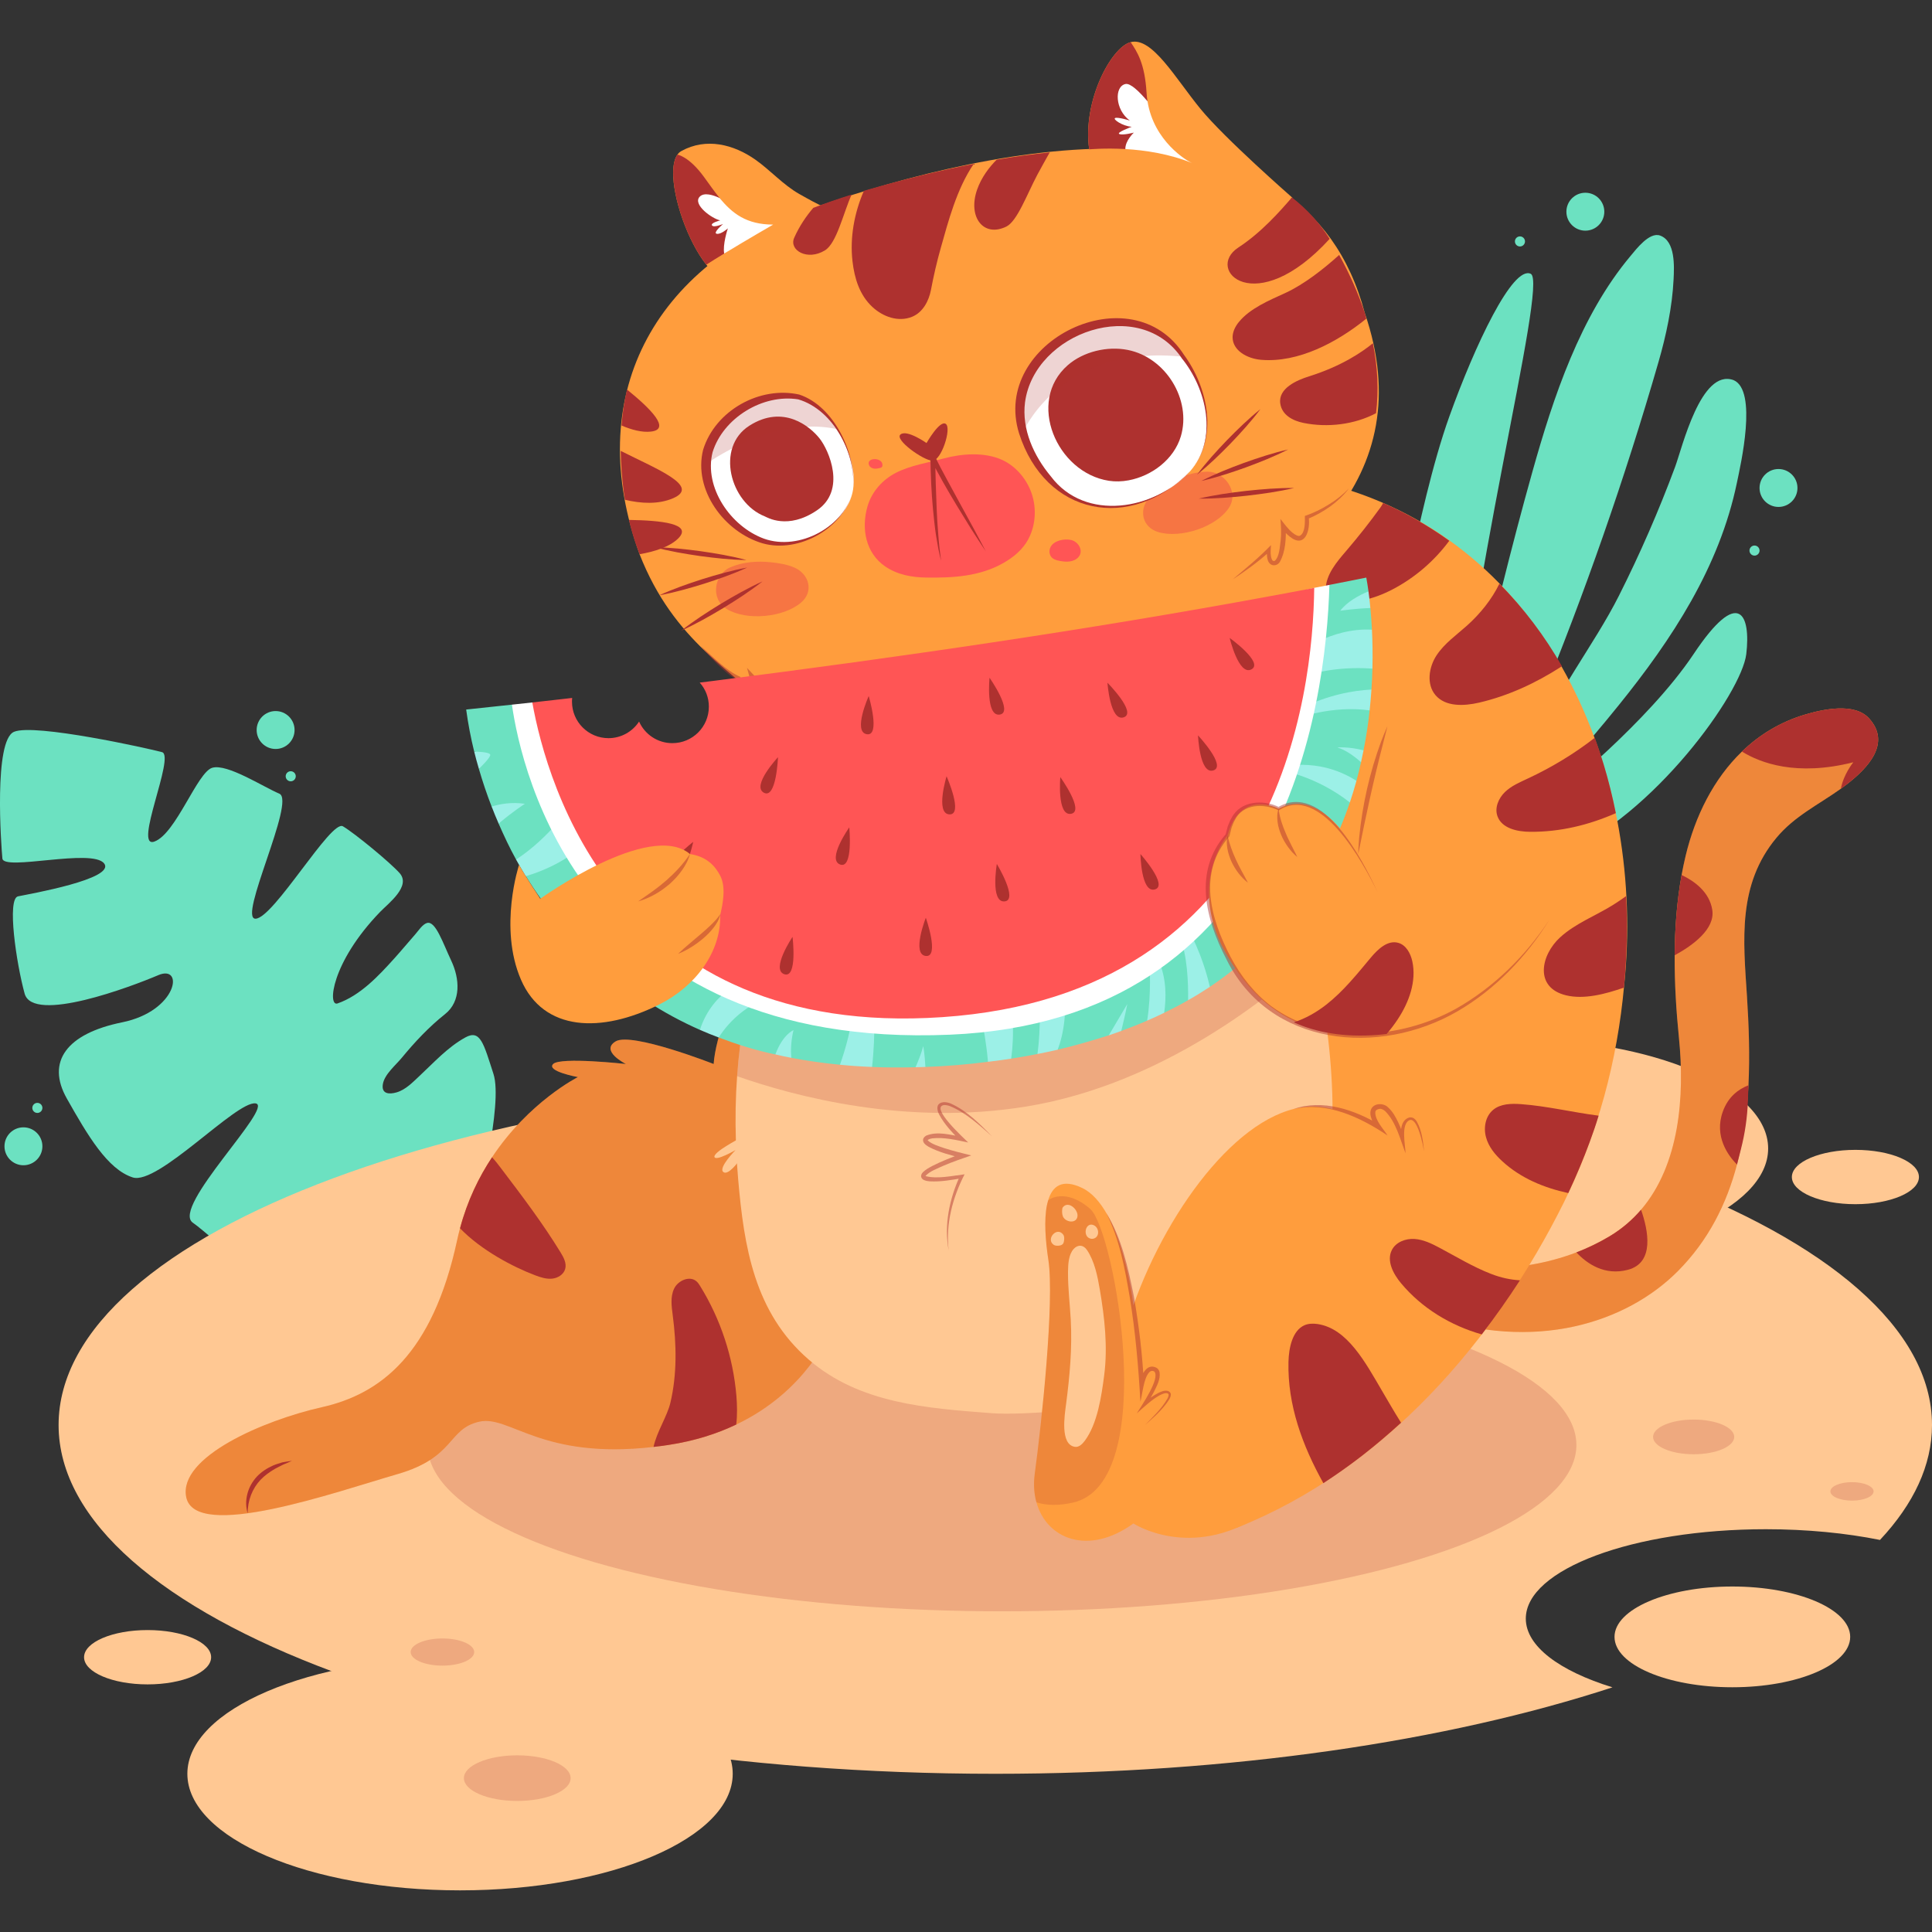 <?xml version="1.0" encoding="UTF-8"?>
<!-- Generator: Adobe Illustrator 25.2.3, SVG Export Plug-In . SVG Version: 6.00 Build 0)  -->
<svg xmlns="http://www.w3.org/2000/svg" xmlns:xlink="http://www.w3.org/1999/xlink" version="1.1" id="Capa_1" x="0px" y="0px" viewBox="0 0 512 512" style="enable-background:new 0 0 512 512;" xml:space="preserve" width="512" height="512">
<rect x="0" y="0" width="512" height="512" fill="#333333" stroke="none"/>
<g>
	<path style="fill:#6CE1C1;" d="M126.361,319.773c0,0,7.028-27.117,4.415-35.16c-2.613-8.043-3.454-11.884-7.448-9.683   c-4.686,2.582-8.281,6.592-12.15,10.198c-1.82,1.697-3.67,3.667-6.103,4.371c-1.934,0.559-4.031,0.431-3.618-2.16   c0.419-2.626,3.409-5.05,5.017-7.007c3.402-4.141,7.231-8.218,11.438-11.556c4.368-3.443,3.902-9.454,1.676-14.174   c-2.226-4.72-4.165-10.633-6.419-10.005c-1.185,0.331-2.294,2.068-3.052,2.928c-1.873,2.125-3.674,4.311-5.572,6.415   c-4.197,4.651-9.025,9.865-15.098,11.984c-2.652,0.925-1.747-10.781,11.315-24.29c2.162-2.236,8.222-6.769,5.145-10.249   c-2.424-2.741-11.889-10.559-15.035-12.409c-3.146-1.85-18.316,24.323-23.137,24.488c-4.821,0.165,10.702-31.258,6.302-33.126   c-4.4-1.868-13.797-8.005-17.773-6.875c-3.976,1.13-9.614,17.483-15.347,19.559c-5.733,2.077,5.58-22.725,2.021-23.697   c-3.559-0.972-33.792-7.678-39.221-5.39c-5.429,2.289-3.407,30.169-3.087,33.573c0.319,3.404,23.842-2.785,26.965,1.317   c3.123,4.102-19.828,8.095-22.814,8.716c-2.986,0.621-0.462,17.724,1.745,25.767c2.207,8.043,28.462-1.911,35.401-4.875   c6.939-2.963,5.16,9.506-9.561,12.494c-14.721,2.988-20.171,10.437-14.655,20.193c5.515,9.755,10.766,18.742,17.454,20.907   c6.687,2.165,27.491-20.351,32.569-19.616c5.078,0.734-22.477,27.579-16.633,31.616c5.844,4.037,25.992,24.772,37.354,18.995   C99.819,337.246,126.361,319.773,126.361,319.773z"/>
	<path style="fill:#6CE1C1;" d="M370.584,161.695c-1.457,16.553,4.647-26.637,13.493-51.286   c6.813-18.982,16.784-40.102,21.584-37.851c4.799,2.25-17.996,87.041-20.412,140.678   C382.833,266.873,370.584,161.695,370.584,161.695z"/>
	<path style="fill:#6CE1C1;" d="M390.61,186.537c4.809-20.631,9.805-41.26,15.531-61.657c5.494-19.572,12.626-41.153,25.987-57.07   c1.456-1.735,4.978-6.41,7.816-5.384c4.095,1.48,3.738,8.205,3.574,11.589c-0.357,7.368-1.964,14.868-4.004,21.935   c-8.934,30.948-19.586,61.4-31.805,91.203c-2.661,6.49-5.392,13.014-8.755,19.179c-1.008,1.848-3.627,7.847-6.425,7.664   C384.411,213.464,390.61,186.537,390.61,186.537z"/>
	<path style="fill:#6CE1C1;" d="M406.903,197.771c5.085-13.979,15.401-26.544,22.118-39.877   c5.591-11.098,10.567-22.506,14.895-34.155c1.911-5.144,6.84-26.152,15.492-23.006c6.438,2.74,1.864,22.503,0.889,27.204   c-4.641,22.37-17.199,41.469-31.335,58.972c-8.905,11.026-18.545,22.12-29.469,31.234   C399.492,218.144,406.899,197.781,406.903,197.771z"/>
	<path style="fill:#6CE1C1;" d="M412.393,210.771c0,0,24.364-19.348,36.431-37.439c12.067-18.091,15.182-10.328,13.959,0   c-1.223,10.328-24.603,42.836-48.855,52.995C389.677,236.485,412.393,210.771,412.393,210.771z"/>
	<ellipse style="fill:#FFC893;" cx="400.481" cy="304.358" rx="68.097" ry="29.11"/>
	<path style="fill:#FFC893;" d="M512,377.642c0,10.667-4.855,20.923-13.787,30.458c-8.99-1.81-19.29-2.84-30.237-2.84   c-35.136,0-63.622,10.609-63.622,23.689c0,7.328,8.931,13.875,22.968,18.216c-43.685,14.272-100.921,22.909-163.558,22.909   c-137.103,0-248.235-41.375-248.235-92.432s111.133-92.432,248.235-92.432C400.853,285.21,512,326.585,512,377.642z"/>
	<ellipse style="opacity:0.2;fill:#AE312F;" cx="265.542" cy="382.946" rx="152.22" ry="44.067"/>
	<g>
		<g>
			<path style="fill:#FF9D3D;" d="M222.125,271.168l-2.331,82.092c0,0-5.97,15.333-24.683,24.256     c-5.025,2.408-10.982,4.351-17.975,5.413c-1.347,0.207-2.668,0.375-3.937,0.518c-29.824,3.445-38.126-8.534-46.219-6.682     c-8.444,1.93-6.242,9.428-21.614,13.883c-16.279,4.701-53.679,17.936-56.023,6.074c-2.098-10.606,20.565-20.345,35.976-23.803     c15.411-3.471,29.294-13.882,35.846-44.329c0.22-1.049,0.479-2.072,0.751-3.082c1.955-7.356,5.025-13.611,8.482-18.817     c9.803-14.776,22.753-21.251,22.753-21.251s-8.482-1.554-6.553-3.471c1.916-1.929,19.27,0,19.27,0s-6.941-3.47-2.707-5.996     c4.248-2.525,25.965,5.996,25.965,5.996c0.531-7.705,5.594-18.985,5.594-18.985L222.125,271.168z"/>
			<path style="opacity:0.2;fill:#AE312F;" d="M222.125,271.168l-2.331,82.092c0,0-5.97,15.333-24.683,24.256     c-5.025,2.408-10.982,4.351-17.975,5.413c-1.347,0.207-2.668,0.375-3.937,0.518c-29.824,3.445-38.126-8.534-46.219-6.682     c-8.444,1.93-6.242,9.428-21.614,13.883c-16.279,4.701-53.679,17.936-56.023,6.074c-2.098-10.606,20.565-20.345,35.976-23.803     c15.411-3.471,29.294-13.882,35.846-44.329c0.22-1.049,0.479-2.072,0.751-3.082c1.955-7.356,5.025-13.611,8.482-18.817     c9.803-14.776,22.753-21.251,22.753-21.251s-8.482-1.554-6.553-3.471c1.916-1.929,19.27,0,19.27,0s-6.941-3.47-2.707-5.996     c4.248-2.525,25.965,5.996,25.965,5.996c0.531-7.705,5.594-18.985,5.594-18.985L222.125,271.168z"/>
		</g>
		<path style="fill:#AE312F;" d="M65.631,401.027c-0.506-1.627-0.524-3.431-0.075-5.129c0.424-1.711,1.338-3.297,2.532-4.605    c1.236-1.278,2.732-2.245,4.317-2.938c0.792-0.345,1.633-0.563,2.443-0.824c0.851-0.133,1.684-0.307,2.526-0.396    c-0.773,0.375-1.556,0.666-2.319,0.996c-0.735,0.395-1.491,0.728-2.201,1.129c-1.404,0.834-2.729,1.761-3.823,2.92    C66.857,394.494,65.639,397.635,65.631,401.027z"/>
		<path style="fill:#AE312F;" d="M149.772,336.307c-0.415,1.476-1.969,2.409-3.484,2.551c-1.528,0.142-3.03-0.35-4.468-0.893    c-5.75-2.163-14.31-6.631-19.905-12.458c1.955-7.356,5.025-13.611,8.482-18.817c0.881,0.932,1.657,1.955,2.422,2.966    c5.491,7.239,10.995,14.491,15.734,22.236C149.383,333.238,150.212,334.792,149.772,336.307z"/>
		<path style="fill:#AE312F;" d="M195.111,377.515c-5.025,2.408-10.982,4.351-17.975,5.413c-1.347,0.207-2.668,0.375-3.937,0.518    c0.79-3.885,3.613-8.094,4.468-11.72c1.774-7.55,1.619-15.449,0.622-23.09c-0.311-2.396-0.686-4.96,0.363-7.148    c1.049-2.176,4.17-3.51,5.957-1.891c0.388,0.35,0.673,0.79,0.945,1.231c5.413,8.754,8.729,18.804,9.596,29.06    C195.357,372.4,195.409,374.99,195.111,377.515z"/>
	</g>
	<path style="fill:#FF9D3D;" d="M361.682,82.949c30.124,87.53-131.608,107.955-154.514,107.433   c-12.903-12.628-28.547-20.235-37.674-43.504c-14.978-41.407,2.948-76.558,46.032-91.792   C264.407,38.018,345.424,21.359,361.682,82.949z"/>
	<path style="fill:#FF9D3D;" d="M219.164,54.97c-0.353,0.403-6.071,6.925-12.563,12.26c-2.227,1.81-4.535,3.49-6.76,4.733   c-3.602,2.024-6.973,2.915-9.321,1.395c-1.017-0.663-2.032-1.627-3.022-2.835c-0.109-0.121-0.222-0.255-0.317-0.381   c-4.878-6.144-8.906-17.6-8.781-24.589c0.03-1.948,0.387-3.534,1.122-4.57c0.285-0.412,0.626-0.716,1.04-0.951   c6.605-3.656,13.923-1.742,19.648,2.303c3.937,2.777,7.339,6.649,11.557,9.047c0.322,0.174,3.067,1.764,5.133,2.781l0.487,0.229   C218.288,54.825,218.993,55.075,219.164,54.97z"/>
	<path style="fill:#FF9D3D;" d="M342.603,52.493c-0.731,0.075-48.771,4.576-53.071-8.947c-0.409-1.295-0.703-2.628-0.886-3.968   c-1.824-12.802,5.835-27.039,10.971-28.401l0.014-0.005c5.668-1.496,11.892,9.61,18.479,17.648   C324.595,36.75,342.072,52.012,342.603,52.493z"/>
	<g>
		<g>
			<path style="fill:#FF9D3D;" d="M489.454,207.823c-0.531,0.415-1.062,0.803-1.606,1.191c-5.866,4.209-12.277,7.239-17.068,13.002     c-10.347,12.432-8.793,27.053-7.809,42.088c0.492,7.718,0.777,15.657,0.388,23.505c-0.35,7.161-1.256,14.232-3.043,21.018     c-2.732,10.399-7.563,20.099-15.696,28.27c-13.468,13.52-37.763,21.705-66.616,11.59l8.094-12.782c0,0,15.32,2.447,31.664-3.807     c2.927-1.127,5.905-2.538,8.819-4.286c3.263-1.956,6.009-4.339,8.314-7.02c10.244-11.979,11.591-30.161,10.049-45.468     c-0.725-7.175-1.191-14.569-1.14-21.964c0.039-7.162,0.583-14.323,1.839-21.278c0.311-1.722,0.673-3.432,1.075-5.115     c2.512-10.49,7.42-20.384,14.919-27.597c4.571-4.416,10.114-7.822,16.641-9.777c4.74-1.412,13.145-3.289,17.03,0.971     C501.317,196.984,494.893,203.614,489.454,207.823z"/>
			<path style="opacity:0.2;fill:#AE312F;" d="M489.454,207.823c-0.531,0.415-1.062,0.803-1.606,1.191     c-5.866,4.209-12.277,7.239-17.068,13.002c-10.347,12.432-8.793,27.053-7.809,42.088c0.492,7.718,0.777,15.657,0.388,23.505     c-0.35,7.161-1.256,14.232-3.043,21.018c-2.732,10.399-7.563,20.099-15.696,28.27c-13.468,13.52-37.763,21.705-66.616,11.59     l8.094-12.782c0,0,15.32,2.447,31.664-3.807c2.927-1.127,5.905-2.538,8.819-4.286c3.263-1.956,6.009-4.339,8.314-7.02     c10.244-11.979,11.591-30.161,10.049-45.468c-0.725-7.175-1.191-14.569-1.14-21.964c0.039-7.162,0.583-14.323,1.839-21.278     c0.311-1.722,0.673-3.432,1.075-5.115c2.512-10.49,7.42-20.384,14.919-27.597c4.571-4.416,10.114-7.822,16.641-9.777     c4.74-1.412,13.145-3.289,17.03,0.971C501.317,196.984,494.893,203.614,489.454,207.823z"/>
		</g>
		<path style="fill:#AE312F;" d="M489.454,207.823c-0.531,0.415-1.062,0.803-1.606,1.191c0.725-3.885,3.303-7.006,3.303-7.006    c-15.113,3.82-24.696,0.155-29.514-2.836c4.571-4.416,10.114-7.822,16.641-9.777c4.74-1.412,13.145-3.289,17.03,0.971    C501.317,196.984,494.893,203.614,489.454,207.823z"/>
		<path style="fill:#AE312F;" d="M443.805,253.162c0.039-7.162,0.583-14.323,1.839-21.278c3.341,1.593,7.408,4.481,8.133,9.285    C454.54,246.208,448.635,250.52,443.805,253.162z"/>
		<path style="fill:#AE312F;" d="M460.316,308.628c-2.331-2.37-6.125-7.485-3.743-14.064c1.411-3.924,4.144-5.931,6.786-6.954    l-0.153,4.26c-0.153,4.249-0.763,8.469-1.82,12.588L460.316,308.628z"/>
		<path style="fill:#AE312F;" d="M431.398,336.51c-6.164,1.619-10.8-1.593-13.637-4.61c2.927-1.127,5.905-2.538,8.819-4.286    c3.263-1.956,6.009-4.339,8.314-7.02C436.811,326.072,438.534,334.645,431.398,336.51z"/>
	</g>
	<path style="fill:#AE312F;" d="M298.222,39.499c-5.456-0.309-9.368,0.072-9.576,0.079c-1.824-12.802,5.835-27.039,10.971-28.401   l0.014-0.005c1.718,2.537,3.752,5.581,4.22,13.439c0.041,0.774,0.134,1.514,0.25,2.231   C303.875,32.755,303.418,39.801,298.222,39.499z"/>
	<path style="fill:#FF9D3D;" d="M430.414,261.139c-1.806,20.016-6.958,39.176-15.877,57.318   c-18.176,36.694-47.753,70.878-86.65,86.366c-8.547,3.717-14.401-111.58-14.401-111.58l-18.078-80.395   c0,0,18.092-68.598,25.447-71.343c7.343-2.746,34.875-12.186,34.875-12.186C411.803,146.251,436.11,206.466,430.414,261.139z"/>
	<g>
		<path style="fill:#FFC893;" d="M348.232,327.393c-14.945,42.684-48.771,44.536-48.784,44.549    c-8.534,1.178-27.986,3.237-36.727,2.564c-17.017-1.308-34.901-2.512-48.395-14.193c-14.413-12.471-17.159-29.889-18.713-47.89    c-0.117-1.36-0.22-2.732-0.311-4.092c-0.13-2.033-0.22-4.067-0.285-6.1v-0.013c-0.181-5.672-0.091-11.357,0.324-17.016    c0.375-5.452,1.062-10.878,2.059-16.253c0.621-3.328,1.36-6.656,2.383-9.894c0.634-2.007,1.373-3.976,2.24-5.892    c12.109-26.652,72.12-57.875,107.928-56.14c35.795,1.722,29.242,24.23,29.242,24.23s0.958,2.538,2.383,6.942    c1.826,5.711,4.442,14.595,6.721,25.136C353.023,275.229,356.313,304.342,348.232,327.393z"/>
		<path style="fill:#FFC893;" d="M195.757,301.829c0,0-6.68,3.469-6.423,4.753c0.257,1.285,5.591-1.799,5.591-1.799    s-4.564,4.624-3.279,5.781c1.284,1.156,4.111-2.826,4.111-2.826V301.829z"/>
	</g>
	<path style="fill:#AE312F;" d="M191.916,67.198c-1.785,1.078-3.455,2.116-4.735,2.944c-4.878-6.144-8.906-17.6-8.781-24.589   c0.03-1.948,0.387-3.534,1.122-4.57c0,0,2.998,0.386,6.998,5.851c1.456,1.995,2.79,3.922,4.197,5.65   C193.486,57.059,197.723,63.655,191.916,67.198z"/>
	<path style="opacity:0.48;fill:#EB4949;" d="M304.449,132.001c-2.652,3.074-1.85,7.736,2.57,9.023   c5.918,1.723,15.275-1.355,18.64-6.423c2.841-4.278-1.199-9.628-5.627-9.603c-3.742,0.021-7.349,1.305-10.493,3.136   C308.078,128.985,305.936,130.278,304.449,132.001z"/>
	<path style="opacity:0.48;fill:#EB4949;" d="M210.643,150.467c3.762,1.719,5.092,6.27,1.652,9.217   c-4.605,3.946-14.449,4.925-19.736,1.686c-4.464-2.734-3.161-9.214,0.864-10.975c3.403-1.489,7.241-1.777,10.899-1.384   C206.022,149.194,208.535,149.504,210.643,150.467z"/>
	<path style="fill:#AE312F;" d="M258.059,43.424c-4.531,6.592-6.818,15.479-8.727,22.222c-1.054,3.697-1.908,7.451-2.627,11.224   c-0.547,2.832-2.1,5.91-5.012,7.086c-3.657,1.476-7.712-0.032-10.467-2.58c-3.454-3.176-4.79-7.67-5.306-12.126   c-0.724-6.307,0.471-12.793,3.016-18.68c0.307-0.088,0.628-0.181,0.949-0.274C239.815,47.434,249.213,45.147,258.059,43.424z"/>
	<path style="fill:#AE312F;" d="M384.078,143.305c-3.976,5.374-9.182,9.855-15.126,12.937c-4.843,2.513-10.529,4.118-15.747,2.538   c-0.531-0.155-1.075-0.376-1.438-0.803c-0.389-0.479-0.453-1.127-0.453-1.748c0.065-3.989,2.927-7.304,5.53-10.334   c3.134-3.665,6.126-7.446,8.949-11.357c0.272-0.376,0.531-0.79,0.751-1.243C372.734,136.001,378.6,139.381,384.078,143.305z"/>
	<path style="opacity:0.2;fill:#AE312F;" d="M348.296,253.331c-11.073,10.231-40.081,34.02-76.355,39.913   c-31.651,5.154-61.022-2.564-76.601-8.042c0.375-5.452,1.062-10.878,2.059-16.253c0.621-3.328,1.36-6.656,2.383-9.894   l141.793-30.861C343.401,233.905,346.017,242.789,348.296,253.331z"/>
	<path style="fill:#AE312F;" d="M178.385,132.035c-3.889,1.68-8.486,1.427-12.78,0.409c-0.062-0.388-0.123-0.777-0.175-1.185   c-0.056-0.375-0.118-0.763-0.165-1.157c-0.437-3.491-0.716-7.034-0.764-10.61C174.257,124.408,185.671,128.872,178.385,132.035z"/>
	<path style="fill:#9CF0E7;" d="M141.506,202.798c0,0-7.731-1.787-14.595,0.959c-0.479-1.619-0.894-3.147-1.243-4.572   c3.535-0.855,9.7-1.476,15.398,2.072L141.506,202.798z"/>
	<path style="fill:#6CE1C1;" d="M363.707,177.183c-0.028,1.862-0.15,3.715-0.259,5.556c0,0-2.667,1.385-2.75,2.374   c-0.071,0.852,2.271,3.142,2.271,3.142c-0.378,3.59-0.925,7.113-1.619,10.594c0,0-1.531,0.595-1.631,1.063   c-0.122,0.576,0.97,2.084,0.97,2.084c-0.379,1.654-0.766,3.311-1.217,4.934c0,0-3.48,0.329-3.71,1.099   c-0.341,1.145,1.962,4.625,1.962,4.625c-6.711,19.767-19.111,36.79-37.103,48.874c0,0-2.386-2.716-3.396-2.104   c-0.915,0.554-2.367,5.64-2.367,5.64c-2.053,1.188-4.165,2.267-6.345,3.341c0,0-1.115-1.987-1.95-1.602   c-0.669,0.309-2.557,3.674-2.557,3.674c-2.223,0.97-4.515,1.876-6.864,2.732c0,0-0.977-0.632-1.585-0.425   c-0.496,0.169-1.718,1.59-1.718,1.59h-0.013c-4.423,1.408-8.963,2.734-13.533,3.807c0,0-1.088-5.525-1.9-5.345   c-0.98,0.216-3.448,6.485-3.448,6.485c-2.316,0.471-4.628,0.849-6.967,1.23c0,0-2.871-3.1-3.66-2.982   c-1.24,0.186-2.491,3.824-2.491,3.824c-5.505,0.708-11.047,1.156-16.589,1.36c0,0-0.552-1.26-0.949-1.248   c-0.471,0.014-1.654,1.326-1.654,1.326c-3.847,0.085-7.696,0.094-11.526-0.078c0,0-1.329-5.478-2.914-5.595   c-1.243-0.092-5.594,5.012-5.594,5.012c-4.345-0.424-8.642-1.03-12.899-1.839c0,0-1.058-3.146-1.82-3.311   c-0.646-0.14-2.402,2.418-2.402,2.418c-5.228-1.083-10.225-2.683-15.022-4.495c0,0-0.228-4.83-1.168-5.215   c-0.717-0.294-3.805,3.195-3.805,3.195c-19.717-8.695-35.375-23.298-46.139-40.743c0,0,4.364-4.122,3.913-4.893   c-0.403-0.689-6.479,0.515-6.479,0.515c-1.728-3.108-3.213-6.294-4.638-9.542c-0.337-0.769,2.118-3.439,1.798-4.215   c-0.291-0.706-3.374,0.418-3.65-0.293c-1.28-3.291-2.4-6.626-3.38-9.997c0,0,3.203-3.04,3.011-3.753   c-0.218-0.809-4.254-0.816-4.254-0.816c-0.905-3.682-1.619-7.403-2.124-11.152c1.397-0.134,6.501-0.68,12.122-1.293l21.544,19.202   c0,0,135.831-23.205,195.099-50.942c3.263-0.635,6.523-1.279,9.779-1.932c0.212,1.166,0.403,2.384,0.574,3.639   c0,0-2.248,2.044-2.171,2.7c0.097,0.835,2.683,1.784,2.683,1.784c0.173,1.847,0.307,3.74,0.402,5.644c0,0-9.186,2.604-9.166,4.435   C354.426,172.903,363.707,177.183,363.707,177.183z"/>
	<path style="fill:#9CF0E7;" d="M359.473,206.93c-0.518,1.891-1.101,3.807-1.748,5.724c-8.806-6.903-17.781-8.392-17.781-8.392   s-19.49,2.499-1.166-0.997C348.037,201.503,354.927,204.003,359.473,206.93z"/>
	<path style="fill:#9CF0E7;" d="M361.35,198.849c-0.207,1.049-0.428,2.098-0.661,3.147c-1.878-1.671-4.066-3.237-6.281-3.911   C354.409,198.085,357.375,197.813,361.35,198.849z"/>
	<path style="fill:#9CF0E7;" d="M363.448,182.739c-0.116,1.787-0.285,3.626-0.479,5.516c-10.231-1.385-19.18,2.124-19.18,2.124   s-14.957,5.115,0.881-2.642C351.922,184.189,358.475,182.985,363.448,182.739z"/>
	<path style="fill:#9CF0E7;" d="M363.707,177.183c-5.827-0.389-16.861-0.195-24.929,5.504c-11.474,8.094,5.012-9.35,5.012-9.35   s8.768-7.084,19.788-6.462C363.733,169.931,363.798,173.401,363.707,177.183z"/>
	<path style="fill:#9CF0E7;" d="M363.163,161.138c-3.911,0.117-7.978,0.712-7.978,0.712c1.748-2.331,4.818-4.028,7.472-5.141   C362.826,157.913,363.008,159.402,363.163,161.138z"/>
	<path style="fill:#9CF0E7;" d="M231.109,282.754c-2.914-0.117-5.75-0.311-8.508-0.583c1.282-3.639,3.432-10.593,3.445-16.071h5.517   C231.563,266.099,232.12,273.559,231.109,282.754z"/>
	<path style="fill:#9CF0E7;" d="M209.703,280.332c-1.437-0.272-2.836-0.57-4.222-0.894c1.994-5.375,4.805-6.436,4.805-6.436   C209.586,275.89,209.547,278.441,209.703,280.332z"/>
	<path style="fill:#9CF0E7;" d="M208.472,262.978c-9.765,1.839-15.217,7.615-18.014,11.966c-1.697-0.634-3.354-1.308-4.973-2.02   c3.471-10.788,13.002-13.533,13.002-13.533S224.816,259.922,208.472,262.978z"/>
	<path style="fill:#9CF0E7;" d="M139.111,213.016c0,0-3.056,1.917-6.967,5.245c-0.673-1.528-1.282-3.031-1.852-4.507   C132.571,213.029,135.614,212.511,139.111,213.016z"/>
	<path style="fill:#9CF0E7;" d="M157.487,221.369c-5.828,6.086-12.73,9.22-18.169,10.839c-0.906-1.476-1.748-2.952-2.551-4.416   c9.014-5.892,14.893-14.776,14.893-14.776S169.155,209.209,157.487,221.369z"/>
	<path style="fill:#9CF0E7;" d="M245.238,282.754c-0.881,0.026-1.736,0.064-2.603,0.078c0.712-1.658,1.554-3.755,2.033-5.595   C244.668,277.237,245.096,279.503,245.238,282.754z"/>
	<path style="fill:#9CF0E7;" d="M267.979,280.552c-2.007,0.298-4.054,0.583-6.152,0.842c-0.855-9.609-2.914-16.343-2.914-16.343   s1.243-25.097,7.201-6.786C268.795,266.501,268.795,274.375,267.979,280.552z"/>
	<path style="fill:#9CF0E7;" d="M314.859,265.064c0.065-4.429-0.168-12.031-2.253-16.784l2.266-2.033c0,0,3.691,6.294,5.75,15.281   C318.783,262.745,316.866,263.937,314.859,265.064z"/>
	<path style="fill:#9CF0E7;" d="M308.513,268.405c-1.464,0.725-2.966,1.411-4.507,2.072c1.165-7.162,0.635-14.789,0.635-14.789   l2.409-1.152C309.174,259.339,309.096,264.532,308.513,268.405z"/>
	<path style="fill:#9CF0E7;" d="M298.736,266.099c-0.401,2.189-1.049,4.895-1.593,7.11c-1.088,0.402-2.176,0.79-3.302,1.165   L298.736,266.099z"/>
	<path style="fill:#9CF0E7;" d="M280.294,278.182c-1.748,0.402-3.522,0.777-5.348,1.14c0.958-7.265,0.531-14.025,0.531-14.025   s3.859-23.803,6.32-5.905C282.988,268.029,281.823,274.155,280.294,278.182z"/>
	<path style="fill:#AE312F;" d="M179.719,142.703c-2.252,2.228-6.281,3.484-10.225,4.175c-0.332-0.864-0.655-1.747-0.969-2.649   c-0.674-1.977-1.283-4.039-1.797-6.195c-0.016-0.089-0.042-0.16-0.059-0.248C175.209,137.915,183.69,138.774,179.719,142.703z"/>
	<path style="fill:#AE312F;" d="M172.478,114.379c-2.343,0.259-5.078-0.468-7.755-1.609c-0.003-0.141,0.008-0.286,0.02-0.432   c0.262-3.034,0.713-6.085,1.414-9.111C172.468,108.349,177.909,113.782,172.478,114.379z"/>
	<path style="fill:#AE312F;" d="M278.189,40.382c-1.124,2.003-2.387,4.243-3.277,5.915c-2.808,5.299-5.347,12.35-8.239,13.756   c-6.042,2.946-10.254-2.526-7.739-9.774c1.149-3.303,3.246-5.999,5.191-7.965l0.014-0.005   C269.002,41.479,273.676,40.841,278.189,40.382z"/>
	<path style="fill:#AE312F;" d="M225.683,51.563c-2.217,4.973-3.943,12.835-7.031,14.764c-4.654,2.9-9.64-0.009-8.183-3.307   c1.411-3.203,3.316-5.896,5.056-7.935C218.726,53.858,222.105,52.681,225.683,51.563z"/>
	<g>
		<g>
			<path style="fill:#FFFFFF;" d="M315.361,124.915c-5.499,6.196-15.647,10.36-24.088,9.393c-1.803-0.208-3.554-0.67-5.22-1.428     c-7.224-3.332-12.886-10.959-14.961-18.399c-0.062-0.168-0.109-0.341-0.156-0.514c-1.952-7.545,0.592-15.464,6.323-20.762     c6.709-6.196,18.034-10.586,26.974-6.402c3.527,1.656,6.706,4.39,9.252,7.733l0.015-0.005     C320.318,103.419,322.72,116.608,315.361,124.915z"/>
			<path style="fill:#AE312F;" d="M315.361,124.915c-15.729,16.139-38.338,11.781-45.321-10.141l0.026,0.082     c-7.571-24.332,29.976-42.716,43.823-20.629l-0.567-0.174c0.013-0.004,0.36-0.111,0.374-0.116     C320.117,102.588,323.057,116.166,315.361,124.915z M315.361,124.915c7.557-8.61,4.411-21.933-2.265-30.074l0.566,0.172     c-0.012,0.004-0.331,0.121-0.344,0.125c-11.137-16.932-39.191-7.091-41.676,11.471c-0.91,7.145,2.305,14.19,6.834,19.621     C287.593,138.384,306.016,135.159,315.361,124.915z"/>
		</g>
		<path style="fill:#AE312F;" d="M299.075,127.294c6.244-1.164,12.065-5.621,13.863-11.676c2.864-9.649-3.968-20.888-14.079-22.885    c-5.428-1.072-11.756,0.444-15.881,4.038c-11.023,9.606-2.964,28.506,10.89,30.641    C295.574,127.674,297.337,127.618,299.075,127.294z"/>
		<path style="opacity:0.21;fill:#AE312F;" d="M313.486,94.535c-30.542-3.226-41.162,17.307-42.392,19.945    c-0.062-0.168-0.109-0.341-0.156-0.514c-1.952-7.545,0.592-15.464,6.323-20.762c6.709-6.196,18.034-10.586,26.974-6.402    C307.761,88.458,310.94,91.193,313.486,94.535z"/>
	</g>
	<g>
		<g>
			<path style="fill:#FFFFFF;" d="M226.066,129.786c-1.16,7.025-7.923,11.837-14.468,13.804c-0.906,0.26-1.823,0.445-2.742,0.535     c-11.111,1.135-22.098-10.372-21.767-21.164c0.014-1.108,0.174-2.217,0.454-3.304c2.495-9.509,15.031-17.034,24.947-14.284     c2.397,0.684,4.406,2.381,6.04,4.159c1.121,1.211,2.203,2.624,3.186,4.165C224.835,118.516,226.932,124.563,226.066,129.786z"/>
			<path style="fill:#AE312F;" d="M226.066,129.786c-2.068,9.996-14.273,16.992-24.015,14.188     c-10.071-2.971-18.369-14.089-15.721-24.763c3.201-10.437,15.039-16.99,25.494-14.643     C221.136,107.662,227.086,120.451,226.066,129.786z M226.066,129.786c0.929-9.423-5.187-21.211-14.524-23.949     c-9.411-1.512-19.927,4.945-22.713,14.044c-2.295,9.334,4.799,19.628,13.617,22.865     C211.766,146.096,224.052,139.598,226.066,129.786z"/>
		</g>
		<path style="fill:#AE312F;" d="M202.681,136.846c0.537,0.212,6.062,3.685,13.852-1.627c7.791-5.311,3.155-15.908,0.634-19.061    c-2.521-3.152-9.554-9.078-18.563-3.354C189.596,118.529,193.44,133.2,202.681,136.846z"/>
		<path style="opacity:0.21;fill:#AE312F;" d="M221.716,113.698c-13.898-2.913-27.764,4.638-34.627,9.264    c0.014-1.108,0.174-2.217,0.454-3.304c2.495-9.509,15.031-17.034,24.947-14.284c2.397,0.684,4.406,2.381,6.04,4.159    C219.652,110.743,220.734,112.157,221.716,113.698z"/>
	</g>
	<path style="fill:#AE312F;" d="M352.38,63.293c-19.715,21.615-33.242,8.196-24.198,2.295c6.058-3.959,10.978-9.533,14.195-13.27   C346.375,55.436,349.714,59.093,352.38,63.293z"/>
	<path style="fill:#AE312F;" d="M361.682,82.949l0.036,0.098c0.112,0.482,0.247,0.94,0.368,1.403   c-7.768,6.303-18.048,11.741-27.894,10.904c-3.715-0.316-7.562-2.493-7.542-6.012c0.018-1.408,0.691-2.834,1.687-4.037   c2.937-3.579,7.96-5.691,12.291-7.663c4.924-2.252,10.239-6.432,14.265-10.08C357.713,72.669,359.999,77.817,361.682,82.949z"/>
	<path style="fill:#AE312F;" d="M363.823,90.965c1.277,6.23,1.589,12.425,0.839,18.539c-5.765,3.041-12.841,3.864-19.22,2.576   c-2.843-0.58-5.716-2.079-6.158-5.143c-0.594-4.052,4.447-6.201,7.618-7.198C355.505,97.045,361.017,93.271,363.823,90.965z"/>
	<path style="fill:#FFFFFF;" d="M300.486,35.14c0,0-2.853,0.762-3.83,0.385c-0.992-0.373,3.267-1.926,3.267-1.926   c-2.468-0.171-5.117-2.03-4.4-2.321c0.726-0.309,3.892,0.666,3.892,0.666c-3.958-2.833-4.155-9.067-1.135-9.681   c1.291-0.265,3.606,1.959,5.823,4.579c1.676,10.631,10.489,15.882,11.948,16.427c-6.048-2.502-12.632-3.468-17.828-3.77   C298.202,37.237,300.486,35.14,300.486,35.14z"/>
	<path style="fill:#FFFFFF;" d="M191.916,67.198c-0.423-2.393,0.861-6.341,0.98-6.68c-0.161,0.133-1.841,1.632-2.945,1.439   c-1.157-0.206,1.68-2.601,1.68-2.601s-2.47,1.058-2.943,0.383c-0.482-0.656,2.175-1.336,2.175-1.336   c-2.218-0.461-7.29-4.176-5.487-6.221c1.177-1.328,3.703-0.468,5.34,0.301c3.333,4.084,7.105,7.027,14.18,7.039   C204.897,59.522,197.723,63.655,191.916,67.198z"/>
	<g>
		<path style="fill:#AE312F;" d="M245.537,117.41c0,0-5.143-3.643-6.88-2.285c-1.737,1.358,6.012,6.883,8.408,6.969    c2.397,0.085,5.179-8.625,3.584-9.751C249.054,111.216,245.537,117.41,245.537,117.41z"/>
		<path style="fill:#FF5555;" d="M237.431,125.293c-3.467,1.784-6.396,4.925-7.548,8.947c-1.671,5.831-0.497,12.31,4.716,15.882    c3.236,2.217,7.105,2.884,10.824,2.938c7.125,0.104,14.205-0.284,20.479-3.858c2.276-1.297,4.414-2.954,5.936-5.201    c2.331-3.443,3.016-8.204,1.794-12.479c-1.221-4.276-4.32-7.966-8.123-9.674c-4.678-2.102-10.66-1.62-15.318-0.373    C246.043,122.587,241.243,123.332,237.431,125.293z"/>
		<path style="fill:#AE312F;" d="M261.24,146.1c-1.347-1.97-2.613-3.989-3.912-5.989l-3.747-6.091    c-1.249-2.032-2.43-4.103-3.62-6.172c-1.159-2.093-2.323-4.162-3.344-6.38l1.237-0.261c0.034,4.561,0.188,9.137,0.377,13.702    c0.104,2.283,0.232,4.566,0.431,6.843c0.161,2.282,0.413,4.553,0.73,6.826c-0.599-2.217-0.978-4.488-1.349-6.756    c-0.335-2.274-0.567-4.56-0.791-6.846c-0.43-4.577-0.62-9.162-0.688-13.763l-0.045-3.067l1.282,2.805    c0.966,2.113,2.113,4.215,3.24,6.3l3.412,6.268l3.43,6.267C258.992,141.895,260.149,143.978,261.24,146.1z"/>
	</g>
	<g>
		<path style="fill:#AE312F;" d="M180.51,167.147c3.329-2.613,6.862-4.891,10.444-7.087c3.602-2.162,7.256-4.24,11.115-5.98    c-3.328,2.616-6.861,4.893-10.444,7.087C188.021,163.326,184.367,165.404,180.51,167.147z"/>
		<path style="fill:#AE312F;" d="M174.666,157.776c3.74-1.714,7.598-3.055,11.485-4.303c3.899-1.211,7.827-2.329,11.875-3.069    c-3.739,1.717-7.597,3.057-11.485,4.303C182.641,155.916,178.712,157.033,174.666,157.776z"/>
		<path style="fill:#AE312F;" d="M173.427,145.018c4.137,0.062,8.22,0.513,12.289,1.06c4.064,0.585,8.115,1.267,12.11,2.341    c-4.137-0.059-8.22-0.511-12.289-1.059C181.473,146.772,177.423,146.09,173.427,145.018z"/>
		<path style="fill:#AE312F;" d="M317.655,132.141c4.161-0.975,8.366-1.562,12.581-2.052c4.22-0.452,8.45-0.806,12.725-0.766    c-4.161,0.979-8.366,1.564-12.582,2.052C326.16,131.824,321.929,132.178,317.655,132.141z"/>
		<path style="fill:#AE312F;" d="M341.362,119.115c-3.661,1.87-7.455,3.37-11.282,4.78c-3.84,1.374-7.714,2.654-11.723,3.563    c3.66-1.872,7.454-3.372,11.282-4.78C333.48,121.308,337.354,120.027,341.362,119.115z"/>
		<path style="fill:#AE312F;" d="M334.026,108.424c-2.435,3.248-5.152,6.224-7.938,9.133c-2.814,2.882-5.699,5.695-8.868,8.233    c2.433-3.251,5.15-6.226,7.938-9.133C327.974,113.777,330.859,110.964,334.026,108.424z"/>
	</g>
	<path style="opacity:0.48;fill:#AE312F;" d="M185.692,171.199c3.323,2.859,6.472,6.383,10.499,8.18   c0.243,0.982,0.545,2.003,0.986,2.903c0.402,0.899,1.475,2.234,1.926,1.159c0.404-1.998-0.678-4.504-1.141-6.455   c1.91,2.025,4.002,4.483,6.522,5.707c0.427,0.206,0.877,0.321,1.22,0.278c0.16,0.004,0.379-0.083,0.479-0.159   c0.138-0.071,0.163-0.167,0.214-0.297c0.176-1.066-1.159-2.68-1.848-3.623c3.808,1.234,7.768,2.267,11.803,2.344   c-3.595,0.419-7.223-0.187-10.726-1.036l0.486-0.73c0.368,0.445,0.676,0.892,0.949,1.405c0.248,0.514,0.516,1.086,0.416,1.851   c-0.074,0.372-0.302,0.789-0.628,0.992c-0.156,0.131-0.316,0.198-0.477,0.259c-0.157,0.077-0.329,0.111-0.507,0.131   c-2.98,0.02-5.048-2.473-7.048-4.321l1.089-0.627c0.292,0.986,0.487,1.953,0.555,3.003c0.019,0.527,0.024,1.067-0.162,1.67   c-0.16,0.67-0.953,1.332-1.675,1.235c-1.372-0.1-1.999-1.27-2.499-2.288c-0.418-0.948-0.707-1.893-0.9-2.897l0.33,0.391   c-2.132-1.033-3.675-2.613-5.36-4.168C188.624,174.529,187.102,172.912,185.692,171.199z"/>
	<path style="opacity:0.48;fill:#AE312F;" d="M326.65,153.561c3.481-2.923,7.034-5.813,10.17-9.095   c-0.05,0.919-0.169,2.093,0.004,2.992c0.082,0.54,0.318,1.076,0.556,1.176c0.094,0.055,0.296,0.06,0.448,0.003   c1.281-1.184,1.302-3.727,1.568-5.432c0.209-1.847,0.09-3.869-0.07-5.684c0.936,1.181,2.057,2.746,3.234,3.677   c0.688,0.569,1.538,1.02,2.002,0.746c1.397-0.909,1.247-3.622,1.24-5.211c2.212-0.746,4.37-1.794,6.376-3.057   c1.945-1.162,3.707-2.594,5.285-4.226c-1.361,1.832-3.075,3.4-4.928,4.76c-1.884,1.33-3.882,2.46-6.053,3.351l0.334-0.518   c0.496,3.393-0.928,8.478-5.048,5.14c-0.82-0.665-1.505-1.393-2.158-2.207l1.156-0.456c0.034,3.225-0.02,6.501-1.591,9.395   c-0.211,0.297-0.495,0.634-0.986,0.803c-0.428,0.134-0.889,0.133-1.341-0.105c-0.858-0.555-0.945-1.371-1.05-2.005   c-0.077-0.672-0.06-1.302,0.013-1.964l0.796,0.386C333.508,148.844,330.14,151.28,326.65,153.561z"/>
	<path style="fill:#FFFFFF;" d="M352.311,155.012C351.392,187.31,340.41,270.463,251.7,274.206   c-97.334,4.092-113.561-70.087-116.035-87.466c1.765-0.185,3.569-0.381,5.4-0.584l30.062,26.866c0,0,164.402-54.783,177.156-57.232   C349.627,155.532,350.969,155.273,352.311,155.012z"/>
	<path style="fill:#FF5555;" d="M348.283,155.789c-0.324,28.465-9.298,107.707-98.603,113.768   c-85.705,5.802-104.716-61.553-108.614-83.4c2.357-0.259,4.934-0.557,7.719-0.868c0.622-0.077,1.269-0.142,1.917-0.22   c0.311-0.039,0.621-0.064,0.932-0.104c-0.039,0.324-0.052,0.648-0.052,0.984c0,5.335,4.325,9.674,9.674,9.674   c3.393,0,6.384-1.761,8.107-4.403c1.502,3.38,4.895,5.724,8.819,5.724c5.348,0,9.674-4.325,9.674-9.674   c0-2.435-0.894-4.675-2.422-6.372c1.386-0.169,2.785-0.35,4.209-0.531c48.88-6.224,98.257-13.381,146.947-22.378   C340.5,157.278,344.411,156.54,348.283,155.789z"/>
	<path style="fill:#FF9D3D;" d="M367.673,318.134c0,0-5.491,65.114-33.645,83.413c-18.571,12.056-33.671,2.188-33.671,2.188   c-11.875,8.612-22.987,4.17-25.693-5.607c-0.635-2.267-0.816-4.831-0.44-7.576c1.8-13.248,5.271-45.714,3.6-56.696   c-0.764-5.012-1.179-10.49-0.376-14.479v-0.026l0.285-1.113c1.14-3.976,3.807-5.944,9.078-3.406   c10.619,5.128,13.546,31.106,13.546,31.106c9.505-26.716,29.63-53.057,47.929-52.695   C366.585,293.619,367.673,316.67,367.673,318.134z"/>
	<path style="opacity:0.48;fill:#AE312F;" d="M303.442,377.642c2.134-2.178,4.466-4.385,5.965-7.036   c0.162-0.326,0.302-0.687,0.291-0.972c-0.011-0.145-0.042-0.217-0.137-0.285c-0.095-0.087-0.225-0.126-0.371-0.145   c-0.612-0.061-1.346,0.287-1.989,0.633c-2.068,1.14-4.146,3.154-5.934,4.712c1.148-1.908,6.334-9.291,4.613-11.111   c-0.472-0.236-0.872-0.187-1.264,0.177c-1.553,1.565-1.831,5.768-2.396,7.871c-0.514-9.242-1.327-18.586-2.823-27.72   c-1.301-7.631-2.701-15.407-6.258-22.365c4.128,6.682,5.827,14.559,7.349,22.176c1.347,7.711,2.288,15.48,2.66,23.307l-1.192-0.078   c0.385-2.037,1.754-5.684,4.451-4.366c0.459,0.226,0.784,0.725,0.877,1.165c0.324,1.913-0.734,3.697-1.493,5.269   c-0.663,1.243-1.392,2.427-2.187,3.589l-0.636-0.559c1.221-1.013,2.477-1.951,3.897-2.701c0.721-0.337,1.461-0.741,2.42-0.637   c0.234,0.039,0.49,0.134,0.678,0.317c0.219,0.168,0.333,0.501,0.317,0.74c-0.02,0.498-0.219,0.868-0.411,1.225   C308.166,373.53,305.788,375.573,303.442,377.642z"/>
	<path style="fill:#AE312F;" d="M183.71,223.115c0,0-8.309,6.232-5.342,8.606C181.336,234.095,183.71,223.115,183.71,223.115z"/>
	<path style="fill:#AE312F;" d="M206.176,200.662c0,0-7.089,7.591-3.752,9.408C205.761,211.889,206.176,200.662,206.176,200.662z"/>
	<path style="fill:#AE312F;" d="M225.064,219.266c0,0-6,8.478-2.448,9.828C226.168,230.445,225.064,219.266,225.064,219.266z"/>
	<path style="fill:#AE312F;" d="M250.853,205.719c0,0-3.045,9.93,0.752,10.101C255.401,215.991,250.853,205.719,250.853,205.719z"/>
	<path style="fill:#AE312F;" d="M280.994,205.944c0,0-0.923,10.345,2.826,9.726C287.57,215.051,280.994,205.944,280.994,205.944z"/>
	<path style="fill:#AE312F;" d="M317.488,194.888c0,0,0.401,10.379,4.042,9.288C325.17,203.085,317.488,194.888,317.488,194.888z"/>
	<path style="fill:#AE312F;" d="M262.238,179.611c0,0-1.054,10.333,2.703,9.762C268.698,188.801,262.238,179.611,262.238,179.611z"/>
	<path style="fill:#AE312F;" d="M264.173,228.958c0,0-1.758,10.236,2.029,9.923C269.989,238.569,264.173,228.958,264.173,228.958z"/>
	<path style="fill:#AE312F;" d="M293.484,180.932c0,0,0.7,10.363,4.307,9.168C301.399,188.904,293.484,180.932,293.484,180.932z"/>
	<path style="fill:#AE312F;" d="M325.876,169.063c0,0,2.404,10.105,5.764,8.329C335,175.616,325.876,169.063,325.876,169.063z"/>
	<path style="fill:#AE312F;" d="M302.228,226.327c0,0,0.148,10.385,3.814,9.383C309.707,234.708,302.228,226.327,302.228,226.327z"/>
	<path style="fill:#AE312F;" d="M245.353,243.209c0,0-3.813,9.661-0.042,10.129C249.082,253.805,245.353,243.209,245.353,243.209z"/>
	<path style="fill:#AE312F;" d="M230.216,184.458c0,0-4.266,9.47-0.521,10.115C233.44,195.219,230.216,184.458,230.216,184.458z"/>
	<path style="fill:#AE312F;" d="M210.03,248.281c0,0-5.796,8.619-2.213,9.884C211.4,259.431,210.03,248.281,210.03,248.281z"/>
	<path style="opacity:0.48;fill:#AE312F;" d="M262.892,301.135c-3.415-3.013-6.979-6.319-11.216-8.031   c-0.524-0.173-1.068-0.291-1.558-0.246c-3.663,0.637,5.391,8.814,6.47,9.918c-3.085-0.642-6.392-1.457-9.537-1.096   c-0.398,0.051-0.759,0.173-1.021,0.319c-0.079,0.031-0.084,0.087-0.136,0.12c-0.055,0.039-0.088,0.077-0.073,0.064   c0.016-0.033-0.014-0.071,0.046,0.035c1.002,0.99,2.984,1.561,4.402,2.058c2.283,0.733,4.785,1.359,7.124,1.925   c-2.399,0.817-4.927,1.692-7.253,2.679c-1.625,0.758-3.785,1.499-4.906,2.792c-0.011-0.102-0.042-0.053,0.087,0.018   c3.185,0.806,7.042-0.099,10.302-0.484c-3.166,6.134-5.057,13.235-4.213,20.177c-1.287-6.695,0.197-13.664,3.003-19.803   l0.484,0.658c-2.824,0.487-5.638,0.998-8.533,0.828c-0.5-0.052-1.003-0.1-1.582-0.378c-0.272-0.146-0.7-0.475-0.687-1.068   c0.054-0.524,0.305-0.745,0.489-0.974c0.801-0.777,1.645-1.197,2.496-1.661c2.547-1.296,5.193-2.316,7.875-3.283l0.062,1.213   c-3.048-0.75-6.117-1.522-8.915-2.998c-0.671-0.402-1.798-1.103-1.406-2.186c0.17-0.372,0.41-0.552,0.691-0.753   c3.064-1.275,6.446-0.215,9.553,0.308l-0.506,0.945c-2.088-2.085-4.166-4.266-5.568-6.908c-0.407-0.786-0.858-2.285,0.175-2.911   c0.327-0.222,0.672-0.282,1.012-0.322c0.677-0.037,1.29,0.132,1.863,0.337C256.282,294.374,259.596,297.818,262.892,301.135z"/>
	<path style="opacity:0.48;fill:#AE312F;" d="M377.395,305.113c-0.234-1.332-0.532-2.651-0.888-3.946   c-0.376-1.277-0.803-2.592-1.544-3.629c-0.382-0.513-0.843-0.875-1.354-0.704c-2.485,0.941-1.144,6.701-1.131,8.811   c-1.393-3.699-2.539-8.351-5.39-11.18c-0.495-0.423-1.043-0.697-1.528-0.603c-0.601,0.104-1.02,0.364-1.081,0.812   c-0.176,2.14,2.162,4.521,3.245,6.238c-7.206-4.816-16.089-9.086-24.947-6.999c7.699-2.721,16.206,0.183,22.925,4.215l-0.854,0.9   c-0.475-0.66-0.863-1.319-1.194-2.06c-0.302-0.738-0.617-1.55-0.439-2.556c0.452-2.17,3.465-2.266,4.699-0.89   c1.235,1.135,1.954,2.521,2.624,3.892c0.648,1.388,1.183,2.797,1.605,4.27l-0.978,0.189c0.021-1.962-0.062-5.016,2.297-5.728   c0.372-0.096,0.897-0.017,1.221,0.222c0.345,0.224,0.582,0.526,0.776,0.828C376.827,299.643,377.112,302.396,377.395,305.113z"/>
	<path style="fill:#FF9D3D;" d="M362.82,231.885c0,0-10.44-24.659-23.972-17.588c0,0-10.11-5.275-13.532,7.071   c0,0-11.092,12.969,0,32.069c11.092,19.099,27.485,22.987,46.831,19.732C391.493,269.913,362.82,231.885,362.82,231.885z"/>
	<path style="opacity:0.48;fill:#AE312F;" d="M410.678,243.631c-6.101,9.849-14.386,18.548-24.462,24.396   c-20.708,11.978-49.783,9.384-61.216-13.839c-5.504-10.616-8.856-23.243-0.08-33.206l-0.15,0.285   c0.195-0.762,0.379-1.527,0.596-2.282c0.334-0.723,0.54-1.497,0.985-2.171c2.339-4.668,8.445-5.008,12.677-2.894l-0.415,0.025   c11.86-7.008,22.454,13.854,26.454,22.471c-3.946-8.014-15.193-28.788-26.187-21.643c-3.867-1.906-9.518-1.81-11.624,2.552   c-0.393,0.603-0.571,1.337-0.872,1.996l-0.536,2.147l-0.04,0.161c-8.443,9.573-5.04,21.753,0.31,31.967   c2.679,5.045,6.262,9.642,10.815,13.077c14.037,10.307,34.126,8.818,48.893,0.667C395.869,261.654,404.369,253.285,410.678,243.631   z"/>
	<path style="opacity:0.48;fill:#AE312F;" d="M338.848,214.297c0.107,1.19,0.397,2.294,0.713,3.385   c0.338,1.085,0.739,2.145,1.198,3.184c0.425,1.055,0.964,2.064,1.459,3.107c0.267,0.511,0.535,1.026,0.789,1.555   c0.271,0.519,0.547,1.038,0.78,1.598c-0.461-0.384-0.879-0.809-1.302-1.235c-0.384-0.454-0.777-0.907-1.129-1.391   c-0.694-0.974-1.312-2.01-1.786-3.123c-0.463-1.113-0.84-2.275-0.993-3.484C338.428,216.697,338.417,215.435,338.848,214.297z"/>
	<path style="opacity:0.48;fill:#AE312F;" d="M325.315,221.368c0.486,2.308,1.28,4.391,2.218,6.444   c0.464,1.028,0.994,2.026,1.527,3.037c0.539,1.01,1.121,2.001,1.648,3.074c-1.888-1.451-3.323-3.415-4.35-5.57   c-0.482-1.094-0.88-2.233-1.079-3.418C325.08,223.76,325.011,222.53,325.315,221.368z"/>
	<path style="opacity:0.48;fill:#AE312F;" d="M359.953,226.327c0.006-1.457,0.14-2.905,0.24-4.358   c0.856-8.687,2.787-17.268,5.814-25.457c0.524-1.358,1.073-2.705,1.663-4.035c-0.312,1.425-0.74,2.809-1.057,4.225   C364.06,206.506,361.927,216.386,359.953,226.327z"/>
	<path style="fill:#FF9D3D;" d="M137.552,229.207c0,0-5.48,16.575,0.509,30.412c5.989,13.837,21.369,14.208,36.604,6.609   c9.708-4.842,16.456-14.004,16.191-23.708c0.693-2.954,1.6-7.411,0-10.464c-1.293-2.467-3.433-5.016-8.013-5.73   c-10.682-8.956-39.669,11.849-39.669,11.849S139.013,231.89,137.552,229.207z"/>
	<path style="opacity:0.48;fill:#AE312F;" d="M182.844,226.327c-0.393,1.565-1.194,3.005-2.118,4.325   c-0.928,1.328-2.046,2.511-3.243,3.599c-1.237,1.04-2.537,2.008-3.955,2.775c-1.398,0.795-2.889,1.415-4.427,1.863   c1.308-0.937,2.625-1.785,3.882-2.714c1.265-0.914,2.475-1.885,3.646-2.897C178.941,231.219,181.07,228.978,182.844,226.327z"/>
	<path style="opacity:0.48;fill:#AE312F;" d="M179.715,252.756c1.9-1.814,3.898-3.399,5.819-5.064   c0.977-0.812,1.912-1.662,2.826-2.53c0.898-0.884,1.791-1.77,2.497-2.878c-0.206,1.324-0.947,2.505-1.742,3.55   c-0.805,1.057-1.747,1.988-2.74,2.843c-1.006,0.84-2.05,1.629-3.165,2.309C182.103,251.672,180.952,252.295,179.715,252.756z"/>
	<path style="fill:#AE312F;" d="M413.928,176.561c-0.091,0.051-0.168,0.116-0.259,0.168c-6.657,4.287-13.935,7.666-21.653,9.467   c-4.015,0.932-8.91,1.165-11.591-1.968c-2.448-2.875-1.8-7.408,0.285-10.568c2.085-3.16,5.271-5.374,8.094-7.9   c3.445-3.095,6.501-6.863,8.56-11.085C403.801,161.202,409.396,168.584,413.928,176.561z"/>
	<path style="fill:#AE312F;" d="M370.441,270.088c-0.906,1.373-1.904,2.694-2.978,3.924c-0.79,0.103-1.593,0.181-2.396,0.246   c-9.091,0.686-16.356-0.674-22.197-3.341c3.108-0.984,6.009-2.655,8.573-4.649c4.546-3.549,8.172-8.107,11.863-12.523   c1.878-2.24,4.481-4.701,7.291-3.872c2.046,0.596,3.212,2.784,3.678,4.869C375.427,260.039,373.42,265.569,370.441,270.088z"/>
	<path style="fill:#AE312F;" d="M428.212,215.49c-7.187,3.173-14.841,5.012-22.715,4.947c-3.419-0.013-7.524-0.92-8.664-4.157   c-0.79-2.227,0.311-4.753,1.994-6.385c1.709-1.645,3.937-2.59,6.074-3.587c6.229-2.901,12.251-6.527,17.742-10.8   c0.855,2.344,1.645,4.727,2.37,7.136C426.283,206.865,427.345,211.152,428.212,215.49z"/>
	<path style="fill:#AE312F;" d="M430.414,261.139c-0.013,0.195-0.039,0.389-0.052,0.583c-4.999,1.749-10.619,3.199-15.346,2.046   c-8.508-2.059-6.669-10.736-1.541-15.385c4.053-3.691,9.415-5.711,14.025-8.586c1.178-0.738,2.318-1.515,3.432-2.318   C431.333,245.353,431.139,253.279,430.414,261.139z"/>
	<path style="fill:#AE312F;" d="M423.654,295.665c-0.699,2.306-1.502,4.662-2.396,7.058c-1.606,4.364-3.496,8.871-5.646,13.455   c-6.462-1.399-12.588-3.95-17.418-8.366c-1.956-1.774-3.717-3.898-4.39-6.449c-0.699-2.538-0.142-5.556,1.891-7.239   c1.981-1.645,4.831-1.697,7.382-1.515C409.991,293.114,416.777,294.784,423.654,295.665z"/>
	<path style="fill:#AE312F;" d="M402.804,339.294c-3.121,4.831-6.488,9.635-10.127,14.336c-8.275-2.344-15.916-6.981-21.407-13.585   c-2.072-2.486-3.885-5.944-2.396-8.806c1.075-2.098,3.652-3.056,5.996-2.901c2.344,0.155,4.52,1.217,6.592,2.318   c4.507,2.396,8.884,5.077,13.637,6.916C397.844,338.647,400.305,339.139,402.804,339.294z"/>
	<path style="fill:#AE312F;" d="M371.296,377.031c-3.29,3.018-6.708,5.918-10.244,8.677c-3.341,2.59-6.799,5.037-10.347,7.343   c-5.504-9.868-9.518-20.63-9.246-32.143c0.091-3.82,1.075-8.275,4.196-9.687c1.088-0.492,2.331-0.505,3.522-0.337   c7.913,1.179,12.678,10.205,17.107,17.755C367.579,370.815,369.276,373.833,371.296,377.031z"/>
	<path style="fill:#FF5555;" d="M278.398,144.981c-0.437,0.859-0.369,1.99,0.28,2.701c0.557,0.61,1.415,0.831,2.228,0.976   c0.869,0.155,1.76,0.256,2.633,0.126c0.873-0.13,1.734-0.512,2.301-1.189c1.39-1.661-0.054-4.025-1.938-4.479   C282.098,142.682,279.298,143.212,278.398,144.981z"/>
	<path style="fill:#FF5555;" d="M230.324,123.308c0.213,0.487,0.732,0.788,1.258,0.87c0.096,0.015,0.192,0.024,0.288,0.027   c0.432,0.015,0.867-0.074,1.289-0.18c0.231-0.058,0.483-0.137,0.607-0.341c0.064-0.105,0.084-0.231,0.092-0.353   C234.008,121.081,229.382,121.152,230.324,123.308z"/>
	<ellipse style="fill:#FFC893;" cx="121.916" cy="470.073" rx="72.263" ry="30.891"/>
	<path style="fill:#FFC893;" d="M490.321,433.791c0,7.373-13.982,13.35-31.229,13.35c-17.247,0-31.229-5.977-31.229-13.35   c0-7.373,13.982-13.35,31.229-13.35C476.339,420.441,490.321,426.418,490.321,433.791z"/>
	<ellipse style="fill:#FFC893;" cx="39.115" cy="439.182" rx="16.838" ry="7.198"/>
	<path style="fill:#FFC893;" d="M508.539,311.924c0,3.975-7.539,7.198-16.838,7.198c-9.299,0-16.838-3.223-16.838-7.198   c0-3.975,7.539-7.198,16.838-7.198C501,304.726,508.539,307.949,508.539,311.924z"/>
	<path style="opacity:0.2;fill:#AE312F;" d="M125.668,437.81c0,1.988-3.769,3.599-8.419,3.599c-4.65,0-8.419-1.611-8.419-3.599   c0-1.987,3.769-3.599,8.419-3.599C121.899,434.211,125.668,435.823,125.668,437.81z"/>
	<ellipse style="opacity:0.2;fill:#AE312F;" cx="490.796" cy="395.233" rx="5.724" ry="2.447"/>
	<path style="opacity:0.2;fill:#AE312F;" d="M459.588,380.796c0,2.539-4.815,4.597-10.753,4.597c-5.939,0-10.753-2.058-10.753-4.597   c0-2.539,4.815-4.597,10.753-4.597C454.773,376.199,459.588,378.257,459.588,380.796z"/>
	<path style="opacity:0.2;fill:#AE312F;" d="M151.222,471.226c0,3.339-6.331,6.045-14.141,6.045c-7.81,0-14.141-2.706-14.141-6.045   c0-3.339,6.331-6.045,14.141-6.045C144.891,465.181,151.222,467.887,151.222,471.226z"/>
	<circle style="fill:#6CE1C1;" cx="77.045" cy="205.719" r="1.335"/>
	<path style="fill:#6CE1C1;" d="M404.139,63.981c0,0.737-0.598,1.335-1.335,1.335c-0.737,0-1.335-0.597-1.335-1.335   c0-0.737,0.598-1.335,1.335-1.335C403.541,62.646,404.139,63.244,404.139,63.981z"/>
	<circle style="fill:#6CE1C1;" cx="9.9" cy="293.606" r="1.335"/>
	<path style="fill:#6CE1C1;" d="M466.299,145.908c0,0.737-0.598,1.335-1.335,1.335c-0.737,0-1.335-0.598-1.335-1.335   c0-0.737,0.597-1.335,1.335-1.335C465.701,144.573,466.299,145.171,466.299,145.908z"/>
	<circle style="fill:#6CE1C1;" cx="73.04" cy="193.462" r="5.024"/>
	<path style="fill:#6CE1C1;" d="M425.158,56.104c0,2.774-2.249,5.024-5.024,5.024c-2.774,0-5.023-2.249-5.023-5.024   c0-2.774,2.249-5.024,5.023-5.024C422.909,51.081,425.158,53.33,425.158,56.104z"/>
	<circle style="fill:#6CE1C1;" cx="471.322" cy="129.319" r="5.024"/>
	<path style="fill:#6CE1C1;" d="M11.235,303.78c0,2.774-2.249,5.023-5.023,5.023c-2.775,0-5.024-2.249-5.024-5.023   c0-2.775,2.249-5.024,5.024-5.024C8.986,298.756,11.235,301.005,11.235,303.78z"/>
	<path style="opacity:0.2;fill:#AE312F;" d="M284.377,398.192c-3.937,0.893-7.123,0.764-9.712-0.065   c-0.635-2.267-0.816-4.831-0.44-7.576c1.8-13.248,5.271-45.714,3.6-56.696c-0.764-5.012-1.179-10.49-0.376-14.479v-0.026   l0.285-1.113c0.142-0.453,4.727-3.497,11.189,2.15C295.385,326.033,307.48,392.947,284.377,398.192z"/>
	<g>
		<path style="fill:#FFC893;" d="M279.2,329.86c0.305,0.221,0.701,0.272,1.078,0.273c0.565,0.002,1.202-0.136,1.494-0.619    c0.129-0.214,0.172-0.468,0.206-0.716c0.077-0.555,0.11-1.173-0.226-1.622C280.087,324.948,277.116,328.352,279.2,329.86z"/>
		<path style="fill:#FFC893;" d="M281.66,319.951c-0.115,0.148-0.145,0.344-0.164,0.531c-0.06,0.605-0.039,1.228,0.161,1.802    c0.564,1.609,3.548,2.142,3.877,0.113C285.83,320.581,283.113,318.076,281.66,319.951z"/>
		<path style="fill:#FFC893;" d="M287.982,327.505c0.341,0.588,1.082,0.908,1.746,0.764c1.72-0.373,1.626-2.797,0.235-3.522    C288.203,323.831,287.181,326.122,287.982,327.505z"/>
		<path style="fill:#FFC893;" d="M283.036,336.945c0.022-2.03,0.175-4.486,1.487-5.947c1.096-1.221,2.573-1.157,3.525,0.25    c2.026,2.994,2.805,6.908,3.425,10.559c1.257,7.393,2.124,15.064,1.15,22.632c-0.725,5.637-1.805,12.921-5.154,17.393    c-0.643,0.859-1.528,1.747-2.587,1.599c-4.018-0.562-2.738-8.433-2.351-11.402c0.971-7.449,1.636-14.762,1.227-22.311    c-0.223-4.125-0.739-8.206-0.725-12.349C283.033,337.229,283.034,337.088,283.036,336.945z"/>
	</g>
</g>















</svg>
